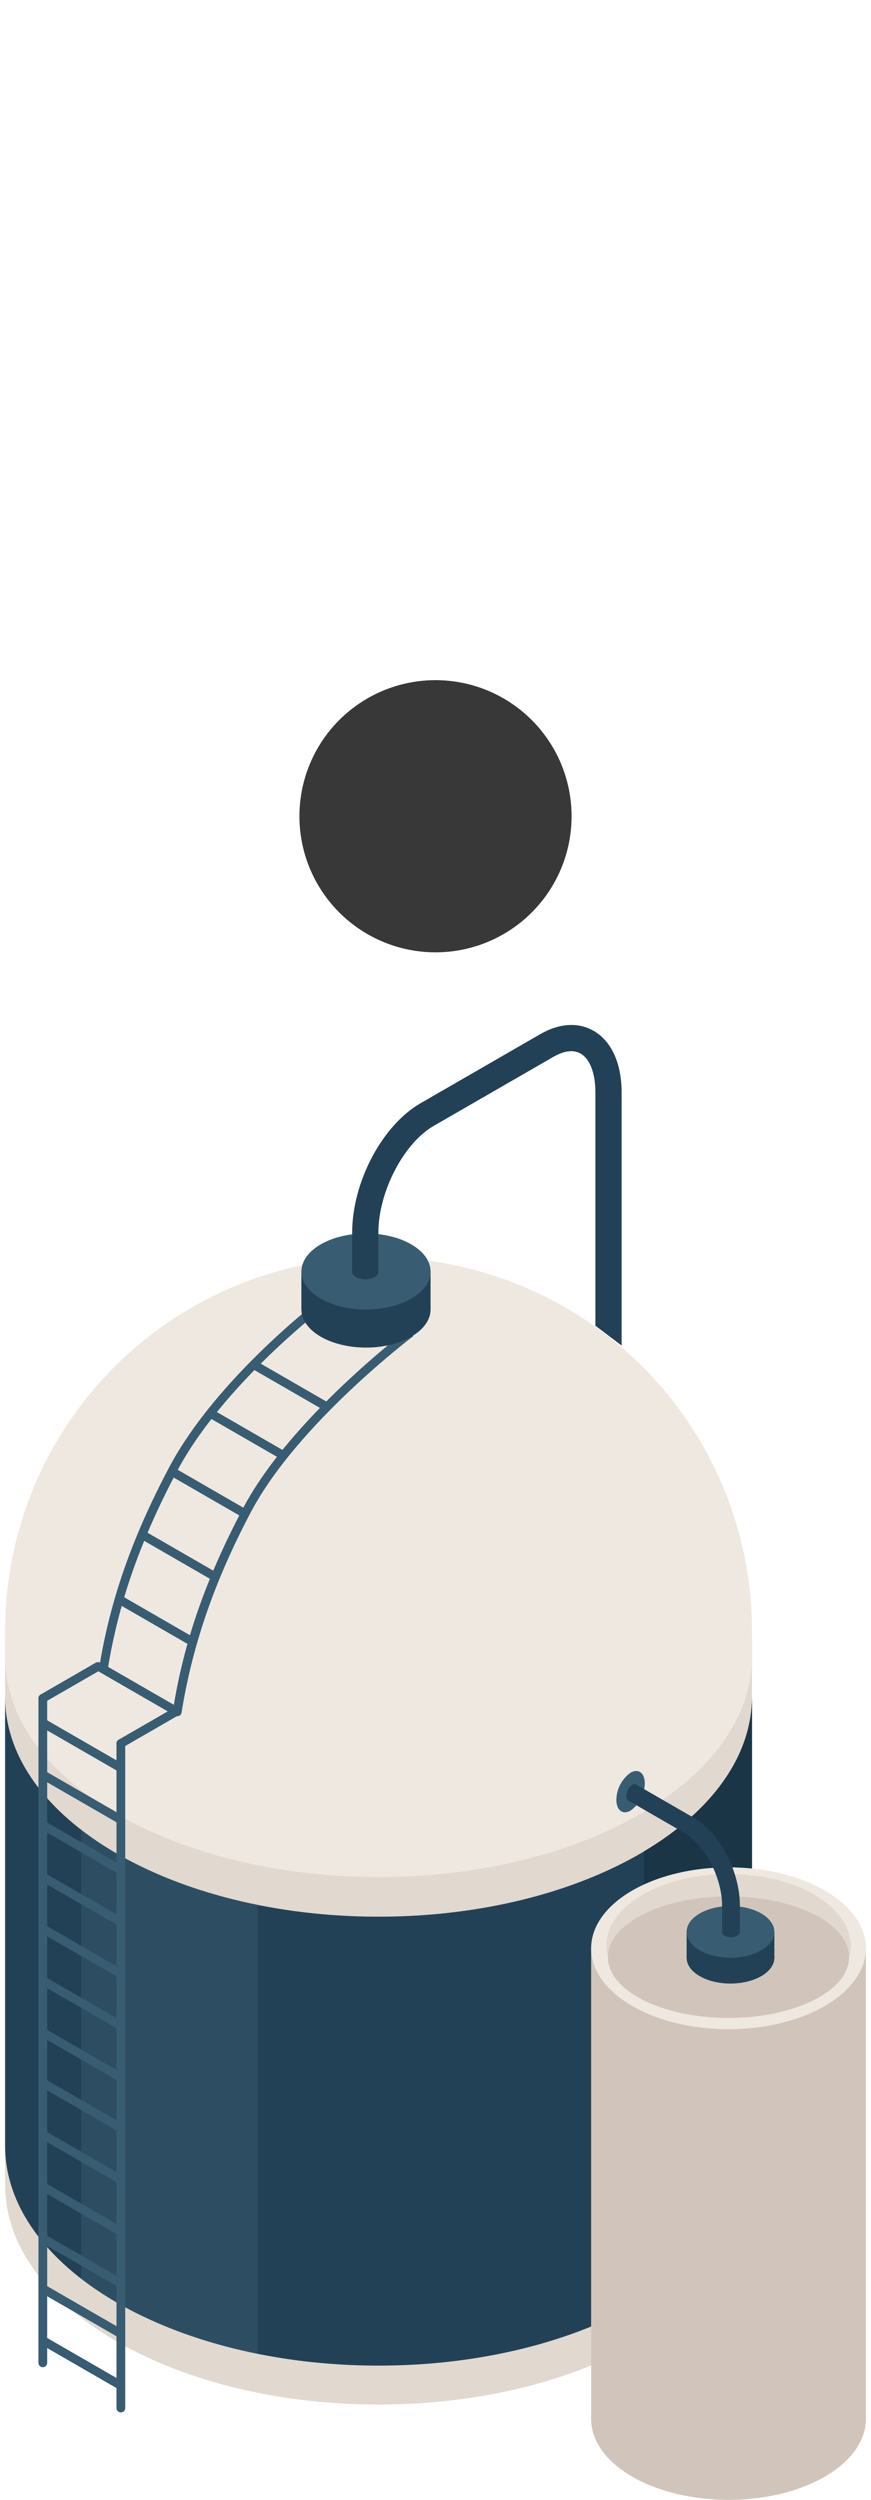 <svg xmlns="http://www.w3.org/2000/svg" viewBox="0 0 209.069 600"><defs><style>.cls-1{fill:#e1d8d0;}.cls-2{fill:#234156;}.cls-3{fill:#436d81;isolation:isolate;opacity:0.3;}.cls-4{fill:#1a3546;}.cls-5{fill:#efe8e1;}.cls-6{fill:#385c72;}.cls-7{fill:#d1c5bb;}.cls-8{fill:#383838;}</style></defs><g id="Capa_1" data-name="Capa 1"><path class="cls-1" d="M1.223,393.314V524.33c0,29.156,40.132,52.792,89.637,52.792S180.5,553.486,180.5,524.33V393.314Z"/><path class="cls-2" d="M90.86,460.026c-49.5,0-89.637-23.636-89.637-52.792V514.985c0,29.156,40.132,52.792,89.637,52.792S180.5,544.141,180.5,514.985V407.233C180.5,436.389,140.364,460.026,90.86,460.026Z"/><path class="cls-3" d="M19.475,439.139V546.89c10.669,8.26,25.366,14.619,42.38,18.045V457.184C44.842,453.758,30.144,447.4,19.475,439.139Z"/><path class="cls-4" d="M154.582,444.353V552.1c16.017-9.537,25.914-22.646,25.914-37.12V407.233C180.5,421.707,170.6,434.816,154.582,444.353Z"/><ellipse class="cls-5" cx="90.86" cy="397.732" rx="89.636" ry="52.792"/><path class="cls-5" d="M180.5,398.064v-6.639A89.636,89.636,0,0,0,90.86,301.789h0A89.636,89.636,0,0,0,1.224,391.425v6.639Z"/><path class="cls-6" d="M97.964,319c-.28.21-28.127,21.268-39.576,42.9C49,379.651,44.1,394.628,41.629,409.791c.242.053.489.085.731.163.439.14.8.892,1.224,1.068,2.426-15.072,7.332-30.515,16.658-48.139,11.227-21.217,38.705-42,38.982-42.207Z"/><path class="cls-6" d="M77.406,311.406c-.252.189-25.383,19.2-36.832,40.834-9.357,17.684-14.236,32.615-16.716,47.72l.036.014c.05.019.1.037.153.055.124.043.25.081.377.117.258.074.519.137.778.211.226.064.454.124.681.184,2.438-14.99,7.269-29.788,16.545-47.32,11.226-21.215,35.989-39.951,36.238-40.137Z"/><path class="cls-6" d="M10.278,568.151a1.048,1.048,0,0,0,1.049-1.049V407.61a1.049,1.049,0,0,0-2.1,0V567.1A1.048,1.048,0,0,0,10.278,568.151Z"/><path class="cls-6" d="M10.279,408.659a1.042,1.042,0,0,0,.523-.14l13.219-7.632a1.049,1.049,0,1,0-1.049-1.817L9.753,406.7a1.049,1.049,0,0,0,.526,1.957Z"/><path class="cls-6" d="M29.011,579a1.048,1.048,0,0,0,1.049-1.049V418.457a1.049,1.049,0,0,0-2.1,0V577.949A1.049,1.049,0,0,0,29.011,579Z"/><path class="cls-6" d="M29.012,419.506a1.042,1.042,0,0,0,.523-.14l13.219-7.632a1.049,1.049,0,1,0-1.049-1.817l-13.219,7.632a1.049,1.049,0,0,0,.526,1.957Z"/><rect class="cls-6" x="18.496" y="556.152" width="2.098" height="21.883" transform="translate(-481.378 300.535) rotate(-60.007)"/><rect class="cls-6" x="18.495" y="543.718" width="2.098" height="21.883" transform="translate(-470.61 294.317) rotate(-60.007)"/><rect class="cls-6" x="18.489" y="531.624" width="2.098" height="21.883" transform="translate(-460.138 288.262) rotate(-60.007)"/><rect class="cls-6" x="18.495" y="519.177" width="2.098" height="21.883" transform="translate(-449.355 282.043) rotate(-60.007)"/><rect class="cls-6" x="18.494" y="506.735" width="2.098" height="21.883" transform="translate(-438.58 275.82) rotate(-60.007)"/><rect class="cls-6" x="18.494" y="494.302" width="2.098" height="21.883" transform="translate(-427.812 269.603) rotate(-60.007)"/><rect class="cls-6" x="18.489" y="482.205" width="2.098" height="21.883" transform="translate(-417.337 263.548) rotate(-60.007)"/><rect class="cls-6" x="18.488" y="469.771" width="2.098" height="21.883" transform="translate(-406.569 257.329) rotate(-60.007)"/><rect class="cls-6" x="18.493" y="457.327" width="2.098" height="21.883" transform="translate(-395.789 251.11) rotate(-60.007)"/><rect class="cls-6" x="18.492" y="444.886" width="2.098" height="21.883" transform="translate(-385.014 244.887) rotate(-60.007)"/><rect class="cls-6" x="18.492" y="432.452" width="2.098" height="21.883" transform="translate(-374.245 238.668) rotate(-60.007)"/><rect class="cls-6" x="18.488" y="420.353" width="2.098" height="21.883" transform="translate(-363.768 232.615) rotate(-60.007)"/><rect class="cls-6" x="18.491" y="407.911" width="2.098" height="21.883" transform="translate(-352.991 226.395) rotate(-60.007)"/><path class="cls-2" d="M103.35,314.306c0,5.043-6.942,9.132-15.5,9.132s-15.5-4.089-15.5-9.132,6.942-9.132,15.5-9.132S103.35,309.263,103.35,314.306Z"/><rect class="cls-2" x="72.34" y="305.175" width="31.009" height="9.132"/><path class="cls-6" d="M103.35,305.175c0,5.043-6.942,9.132-15.5,9.132s-15.5-4.088-15.5-9.132,6.942-9.132,15.5-9.132S103.35,300.131,103.35,305.175Z"/><path class="cls-2" d="M90.891,305.158c0,1.045-1.438,1.892-3.212,1.892s-3.212-.847-3.212-1.892,1.438-1.892,3.212-1.892S90.891,304.113,90.891,305.158Z"/><path class="cls-2" d="M149.209,322.942l-6.293-4.744V262.122c0-4.51-1.324-7.967-3.544-9.248-2.143-1.238-4.741-.256-6.541.781l-28.774,16.6c-7.171,4.139-13.231,15.846-13.231,25.561v9.357H84.533V295.82c0-12.089,7.195-25.711,16.379-31.013l28.772-16.6c4.574-2.64,9.132-2.918,12.834-.78,4.252,2.455,6.691,7.812,6.691,14.7v60.819Z"/><path class="cls-6" d="M42.548,411.912a1.042,1.042,0,0,1-.523-.14l-18.741-10.82a1.049,1.049,0,0,1,1.049-1.817l18.741,10.82a1.049,1.049,0,0,1-.526,1.957Z"/><path class="cls-6" d="M45.8,394.426q.3-.743.614-1.477L29.535,383.2a1.049,1.049,0,0,0-1.049,1.817l17.125,9.887C45.676,394.747,45.738,394.586,45.8,394.426Z"/><path class="cls-6" d="M51.893,379.211q.3-.743.614-1.477l-16.882-9.746a1.049,1.049,0,0,0-1.049,1.817L51.7,379.692C51.766,379.531,51.828,379.371,51.893,379.211Z"/><path class="cls-6" d="M58.106,363.517q.3-.743.614-1.477l-16.882-9.746a1.049,1.049,0,0,0-1.049,1.817L57.914,364C57.979,363.838,58.042,363.677,58.106,363.517Z"/><path class="cls-6" d="M67.924,349.9q.3-.743.614-1.477l-16.882-9.746a1.049,1.049,0,0,0-1.049,1.817l17.125,9.887C67.8,350.216,67.859,350.055,67.924,349.9Z"/><path class="cls-6" d="M78.052,338.05q.3-.743.614-1.477l-16.882-9.746a1.049,1.049,0,0,0-1.049,1.817l17.125,9.887C77.925,338.371,77.987,338.21,78.052,338.05Z"/><ellipse class="cls-7" cx="174.868" cy="580.577" rx="32.978" ry="19.423"/><rect class="cls-7" x="141.889" y="467.606" width="65.957" height="112.971"/><ellipse class="cls-5" cx="174.868" cy="467.606" rx="32.978" ry="19.423"/><ellipse class="cls-1" cx="174.868" cy="467.056" rx="29.334" ry="17.277"/><ellipse class="cls-7" cx="174.868" cy="469.749" rx="28.942" ry="14.584"/><path class="cls-2" d="M164.809,469.879c0,3.426,4.716,6.2,10.533,6.2s10.533-2.777,10.533-6.2-4.716-6.2-10.533-6.2S164.809,466.453,164.809,469.879Z"/><rect class="cls-2" x="164.809" y="463.676" width="21.066" height="6.203"/><path class="cls-6" d="M164.809,463.676c0,3.426,4.716,6.2,10.533,6.2s10.533-2.777,10.533-6.2-4.716-6.2-10.533-6.2S164.809,460.25,164.809,463.676Z"/><ellipse class="cls-2" cx="175.455" cy="463.664" rx="2.182" ry="1.285"/><path class="cls-6" d="M154.772,428.044a8.168,8.168,0,0,1-3.411,6.517c-1.884,1.088-3.411-.067-3.411-2.579a8.17,8.17,0,0,1,3.411-6.517C153.245,424.378,154.772,425.532,154.772,428.044Z"/><path class="cls-2" d="M153.144,429.434a3.353,3.353,0,0,1-1.4,2.675c-.773.446-1.4-.027-1.4-1.059a3.353,3.353,0,0,1,1.4-2.675C152.517,427.929,153.144,428.4,153.144,429.434Z"/><path class="cls-2" d="M166.466,436.252,152.65,428.28c-.445.545-.994,1.034-1.44,1.578-.469.572-.019,1.674-.487,2.246l13.607,7.852c4.871,2.812,8.988,10.764,8.988,17.365v6.356h4.275v-6.356C177.592,449.108,172.705,439.854,166.466,436.252Z"/></g><g id="arrow_event_critycal"><circle id="Encendido2" class="cls-8" cx="104.534" cy="195.909" r="32.665"/></g></svg>